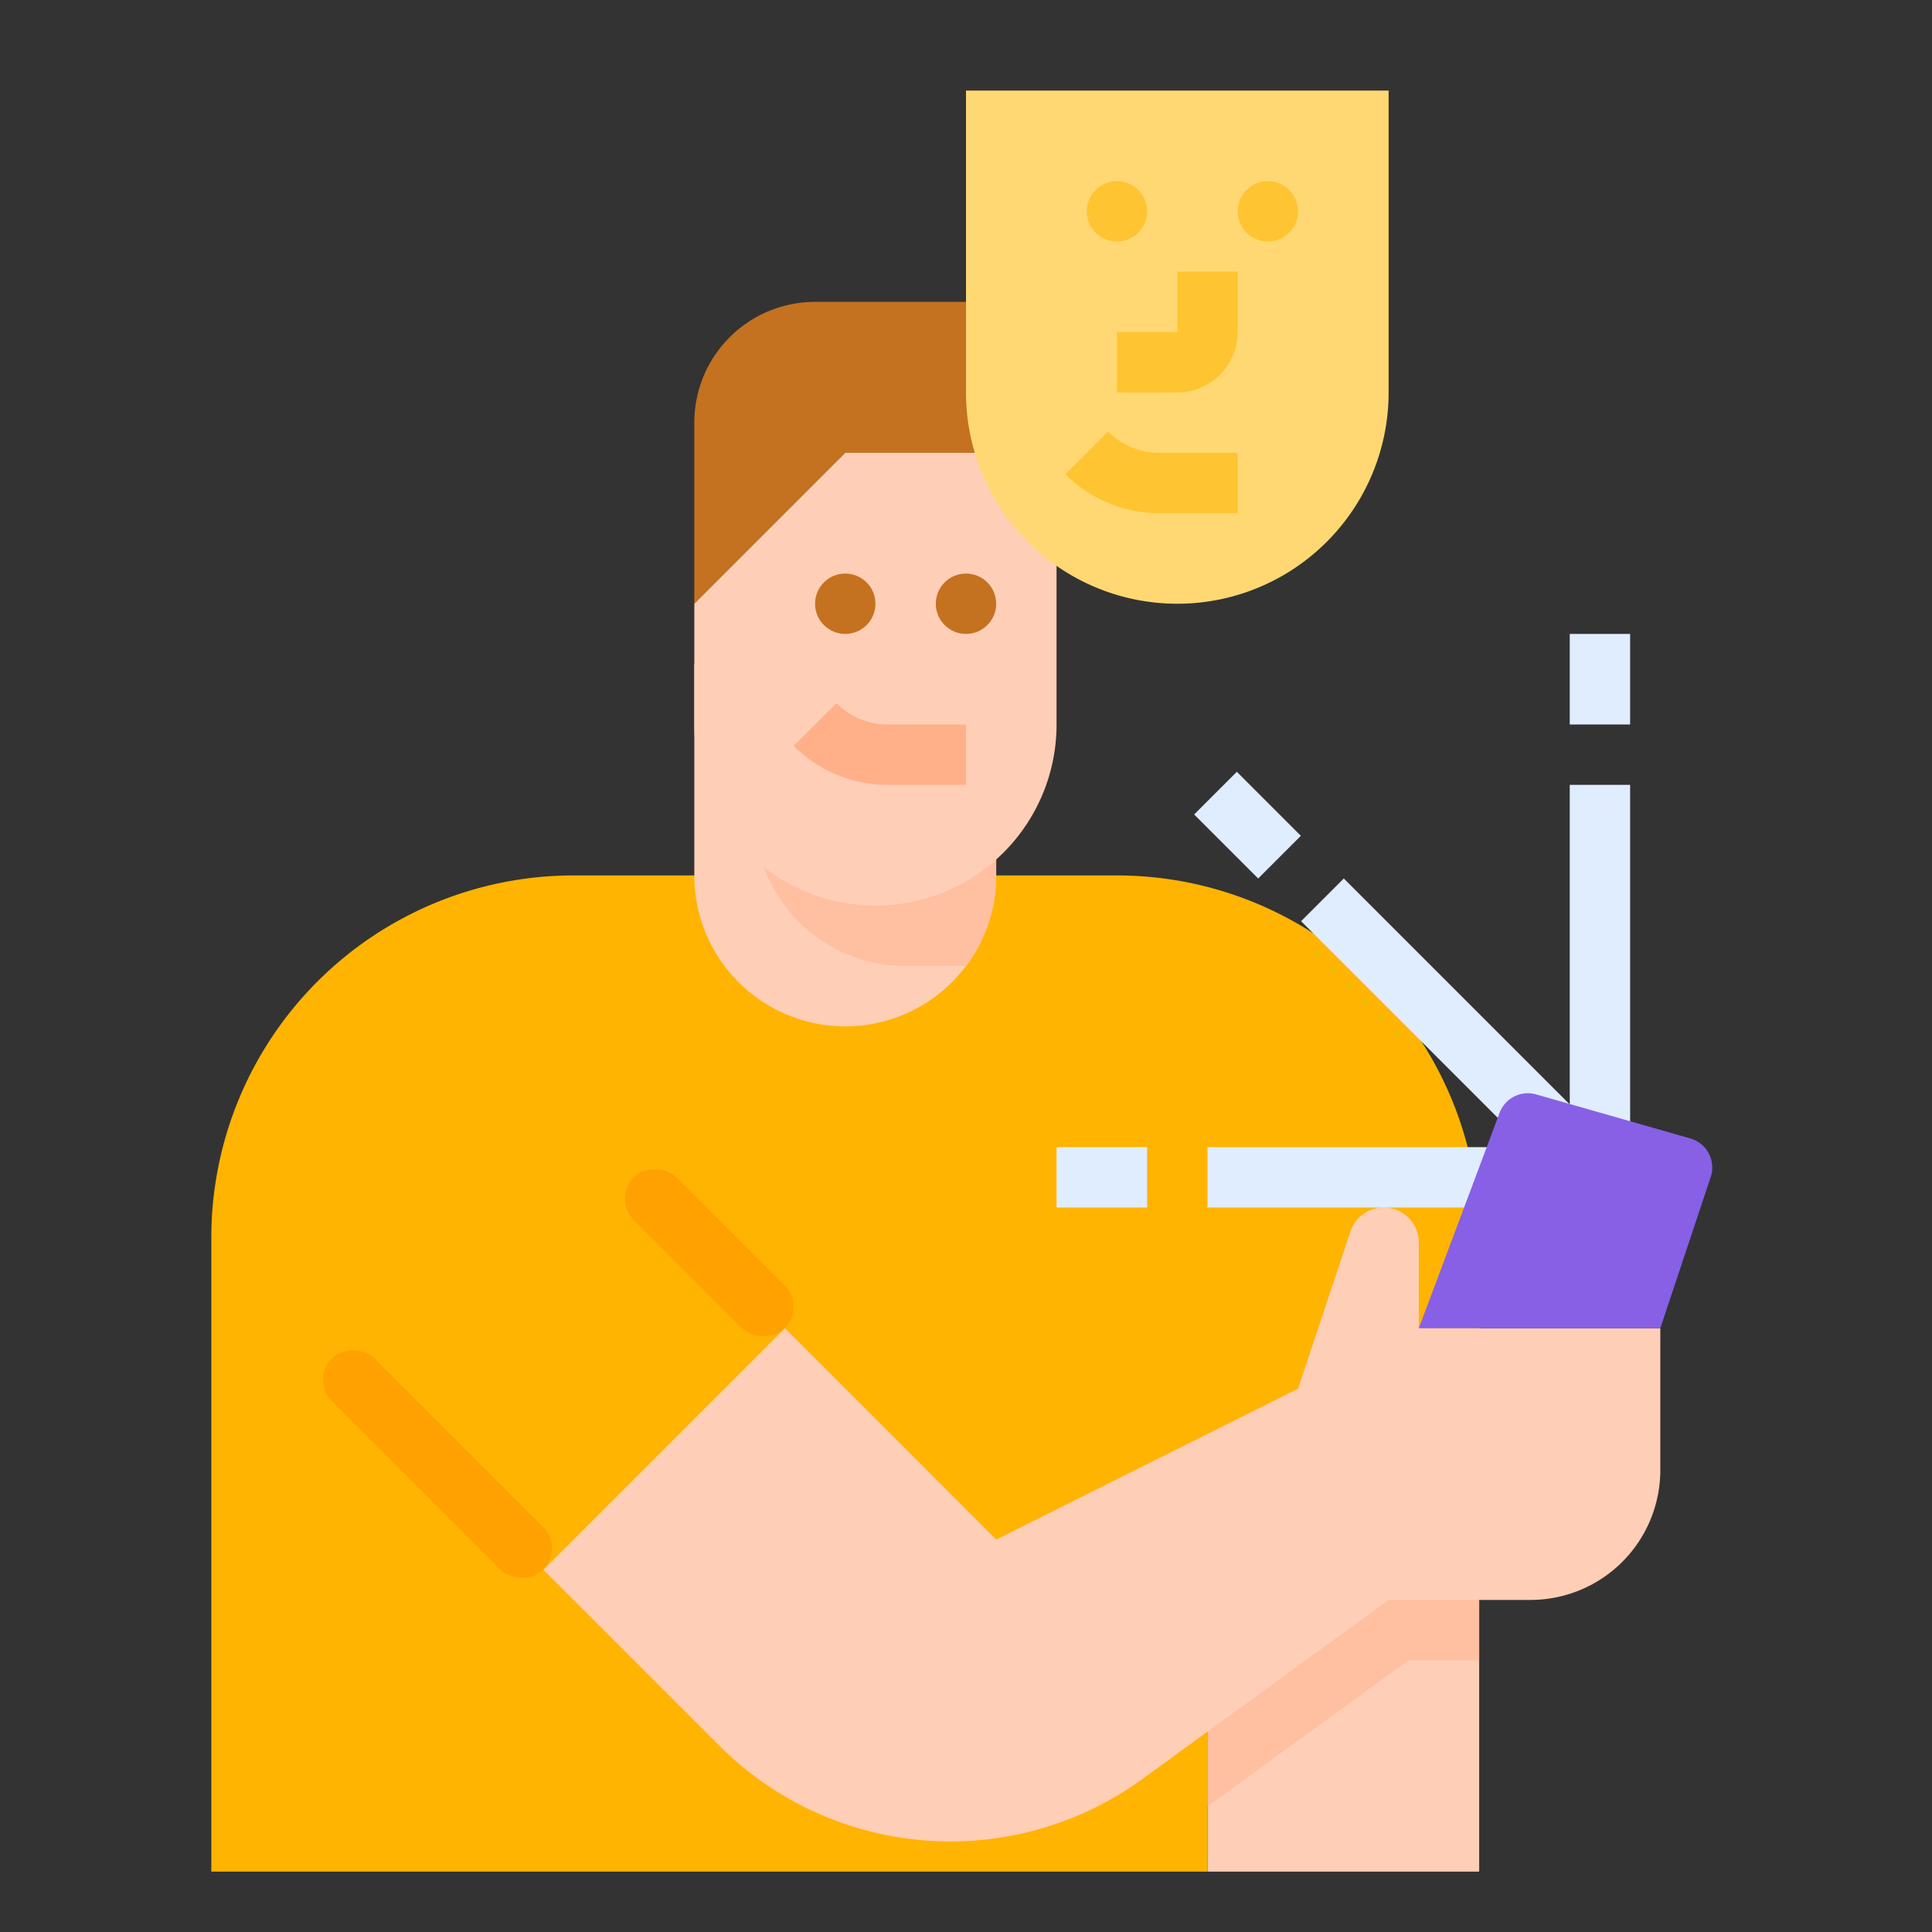 <svg id="flat" height="512" viewBox="0 0 512 512" width="512" xmlns="http://www.w3.org/2000/svg"><rect x="0" y="0" width="512" height="512" fill="#333333" stroke="none"/><path d="m320 408h72v88h-72z" fill="#ffceb6"/><path d="m320 408v70.69l53.2-38.69h18.8v-32z" fill="#ffbfa1"/><path d="m56 496v-168a96 96 0 0 1 96-96h144a96 96 0 0 1 96 96v80h-72v88z" fill="#ffb401"/><path d="m264 176v56a40 40 0 0 1 -80 0v-56z" fill="#ffceb6"/><path d="m264 176v56a39.856 39.856 0 0 1 -8 24h-16a40.002 40.002 0 0 1 -40-40v-40z" fill="#ffbfa1"/><path d="m184 160v-48a32 32 0 0 1 32-32h64v40h-56z" fill="#c47220"/><path d="m280 120v72a48 48 0 0 1 -48 48 48 48 0 0 1 -48-48v-32l40-40z" fill="#ffceb6"/><circle cx="224" cy="160" fill="#c47220" r="8"/><path d="m256 208h-20.687a35.082 35.082 0 0 1 -24.97-10.343l11.313-11.313a19.187 19.187 0 0 0 13.657 5.657h20.687z" fill="#ffb089"/><rect fill="#ffa100" height="79.196" rx="8" transform="matrix(.707 -.707 .707 .707 -240.382 195.667)" width="16" x="108" y="348.402"/><rect fill="#ffa100" height="56.569" rx="8" transform="matrix(.707 -.707 .707 .707 -179.696 230.177)" width="16" x="180" y="303.716"/><path d="m144 416 64-64 56 56 80-40 13.881-41.642a9.298 9.298 0 0 1 8.821-6.358 9.298 9.298 0 0 1 9.298 9.298v22.702h64v37.578a34.422 34.422 0 0 1 -5.781 19.094 34.422 34.422 0 0 1 -28.641 15.328h-37.578l-65.237 47.445a86.557 86.557 0 0 1 -50.91 16.555h-0a86.557 86.557 0 0 1 -61.205-25.352z" fill="#ffceb6"/><g fill="#e0edff"><path d="m416 168h16v24h-16z"/><path d="m322.662 206.662h16v24h-16z" transform="matrix(.707 -.707 .707 .707 -57.769 297.858)"/><path d="m280 304h24v16h-24z"/><path d="m416 292.687-59.882-59.882-11.313 11.313 59.882 59.882h-84.687v16h104a8 8 0 0 0 8-8v-104h-16z"/></g><path d="m256 24h112a0 0 0 0 1 0 0v80a56 56 0 0 1 -56 56h-0a56 56 0 0 1 -56-56v-80a0 0 0 0 1 0 0z" fill="#ffd873"/><path d="m312 104h-16v-16h16v-16h16v16a16.018 16.018 0 0 1 -16 16z" fill="#ffc431"/><path d="m328 136h-20.687a35.082 35.082 0 0 1 -24.97-10.343l11.313-11.313a19.187 19.187 0 0 0 13.657 5.657h20.687z" fill="#ffc431"/><circle cx="256" cy="160" fill="#c47220" r="8"/><path d="m376 352 21.408-57.089a8 8 0 0 1 9.688-4.883l40.869 11.677a8 8 0 0 1 5.392 10.222l-13.358 40.073z" fill="#8760e6"/><circle cx="296" cy="56" fill="#ffc431" r="8"/><circle cx="336" cy="56" fill="#ffc431" r="8"/></svg>